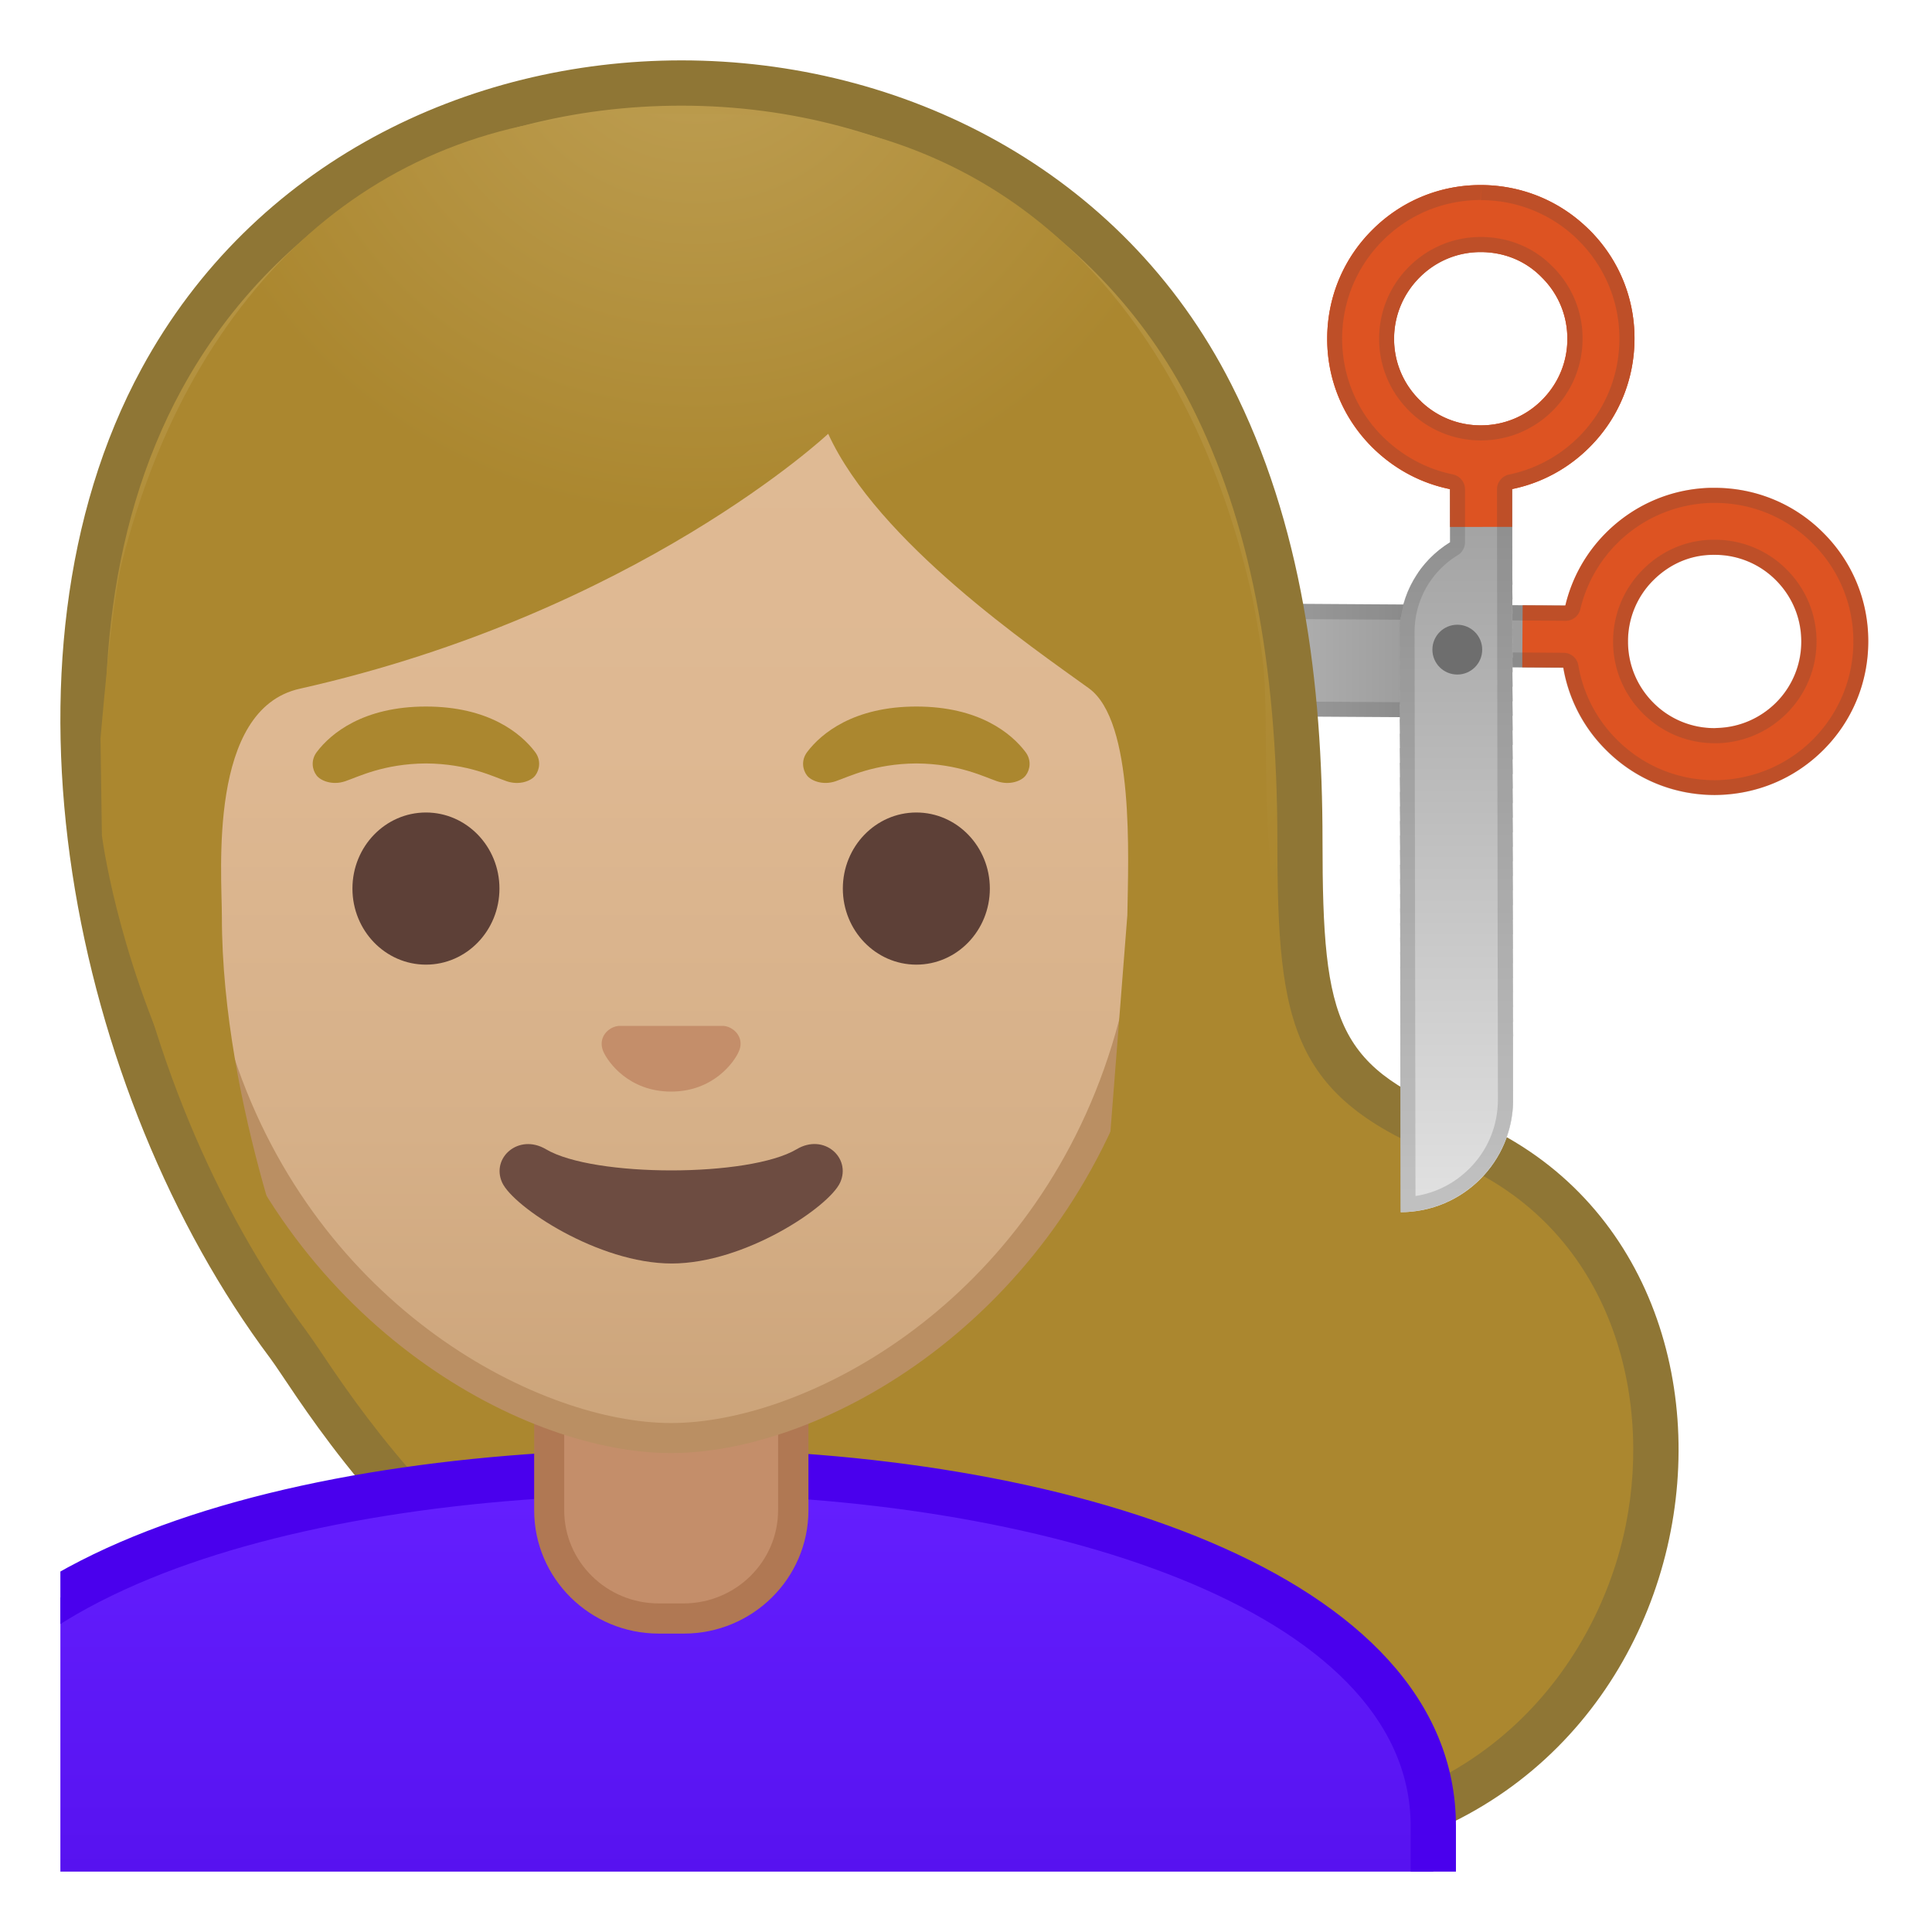 <svg viewBox="0 0 128 128" xmlns="http://www.w3.org/2000/svg" xmlns:xlink="http://www.w3.org/1999/xlink"><defs><path id="a" d="M4 4h120v120H4z"/></defs><clipPath id="b"><use xlink:href="#a"/></clipPath><linearGradient id="c" x1="55.428" x2="104.99" y1="43.694" y2="43.694" gradientUnits="userSpaceOnUse"><stop stop-color="#E0E0E0" offset=".178"/><stop stop-color="#9E9E9E" offset=".755"/></linearGradient><path d="M55.43 47.28l38.43.24c2.52.02 4.73-1.31 5.97-3.31l5.13.03.03-4.11-4.11-.03-37.94-.24c-4.12-.02-7.49 3.3-7.51 7.42z" clip-path="url(#b)" fill="url(#c)"/><g clip-path="url(#b)" fill="#DD5322"><path d="M100.853 44.213l.026-4.11 4.11.026-.026 4.11z"/><path d="M113.31 32.32h.28c2.72 0 5.28 1.05 7.2 2.97 1.93 1.92 2.99 4.47 2.99 7.19s-1.05 5.28-2.97 7.2-4.45 2.97-7.19 2.99c-2.72 0-5.28-1.05-7.2-2.97a10.072 10.072 0 0 1-2.99-7.2c0-2.72 1.05-5.28 2.97-7.2 1.85-1.85 4.3-2.91 6.91-2.98zm.46 15.91c1.47-.04 2.85-.64 3.9-1.68a5.686 5.686 0 0 0 1.67-4.06c0-1.53-.6-2.97-1.69-4.06a5.686 5.686 0 0 0-4.06-1.67c-1.56-.02-2.97.6-4.06 1.69a5.686 5.686 0 0 0-1.67 4.06c0 1.53.6 2.97 1.69 4.06a5.686 5.686 0 0 0 4.06 1.67c.06 0 .11-.01.16-.01z"/></g><g clip-path="url(#b)" opacity=".2"><path d="M113.61 32.32v1c2.45 0 4.75.95 6.48 2.68 1.74 1.73 2.7 4.04 2.7 6.49s-.95 4.76-2.68 6.5c-1.72 1.72-4.03 2.68-6.5 2.7-2.45 0-4.75-.95-6.48-2.68a9.097 9.097 0 0 1-2.56-4.93.99.99 0 0 0-.98-.83l-2.73-.02-1.02-.01h-.01c-.35 0-.67.18-.85.47a5.95 5.95 0 0 1-5.11 2.84l-37.35-.24c.5-3.07 3.18-5.42 6.42-5.42l37.94.24 2.84.02h.01c.46 0 .87-.32.97-.77a9.17 9.17 0 0 1 8.66-7.04h.25v-1m.03 16.92h.16c1.73-.05 3.35-.75 4.58-1.98 1.27-1.28 1.97-2.97 1.97-4.77s-.71-3.49-1.98-4.76l-.03-.03a6.683 6.683 0 0 0-4.72-1.94h-.09c-1.75 0-3.42.7-4.69 1.98s-1.97 2.97-1.97 4.77.71 3.49 1.98 4.76 2.96 1.97 4.75 1.97h.04m-.03-16.92H113.31c-2.62.07-5.06 1.13-6.92 2.99a10.157 10.157 0 0 0-2.68 4.81l-2.84-.02-37.94-.24h-.05c-4.1 0-7.44 3.31-7.46 7.42l38.43.24h.04c2.5 0 4.7-1.33 5.92-3.31l1.02.01 2.73.02a10.01 10.01 0 0 0 2.84 5.47c1.92 1.92 4.47 2.97 7.19 2.97h.02c2.74-.02 5.27-1.07 7.19-2.99 1.92-1.93 2.98-4.48 2.97-7.2 0-2.72-1.07-5.27-2.99-7.19a10.01 10.01 0 0 0-7.17-2.98zm-.01 15.92c-1.53 0-2.97-.59-4.05-1.67a5.712 5.712 0 0 1-1.69-4.06c0-1.53.59-2.97 1.67-4.06 1.07-1.07 2.45-1.69 3.98-1.69h.08c1.53 0 2.96.59 4.05 1.67s1.68 2.52 1.69 4.06c0 1.53-.59 2.97-1.67 4.06a5.682 5.682 0 0 1-3.9 1.68h-.16c.01.01.01.01 0 .01z" fill="#424242"/></g><g clip-path="url(#b)"><radialGradient id="d" cx="44.109" cy="21.319" r="55.329" gradientUnits="userSpaceOnUse"><stop stop-color="#BFA055" offset="0"/><stop stop-color="#AB872F" offset="1"/></radialGradient><path d="M82.88 122.17c-27.56 0-48.69-10.66-62.8-31.67-.41-.62-.74-1.1-.98-1.43C6.81 72.66.31 44.26 10.7 25.14 17.38 12.84 30.26 5.5 45.15 5.5c15.18 0 28.63 7.91 35.1 20.64 3.96 7.79 5.88 17.47 5.88 29.59 0 12.55 1.05 16.13 10.66 19.8 11.18 4.65 14.3 16.3 12.4 25.78-1.92 9.62-9.96 20.86-26.31 20.86z" fill="url(#d)"/><path d="M45.15 7c14.61 0 27.55 7.59 33.76 19.82 3.85 7.58 5.72 17.04 5.72 28.91 0 12.4.95 17.12 11.58 21.18 10.41 4.35 13.28 15.24 11.51 24.1-1.81 9.07-9.4 19.66-24.85 19.66-17.35 0-32.29-4.36-44.38-12.96-9.67-6.88-14.93-14.71-17.17-18.05-.42-.62-.75-1.11-1.03-1.49-12-16.03-18.38-43.73-8.28-62.32C18.43 14.05 30.82 7 45.15 7m0-3C30.97 4 16.79 10.78 9.38 24.42c-10.47 19.28-4.6 48.03 8.51 65.55 3.05 4.08 19.13 33.7 64.98 33.7 31.16 0 37.6-39.92 14.45-49.55-8.78-3.34-9.7-6.2-9.7-18.4 0-10.47-1.35-21.03-6.05-30.27C74.33 11.18 59.73 4 45.15 4z" fill="#8F7635"/></g><g clip-path="url(#b)"><defs><path id="e" d="M-15 4h120v120H-15z"/></defs><clipPath id="f"><use xlink:href="#e"/></clipPath><g clip-path="url(#f)"><linearGradient id="g" x1="44.464" x2="44.464" y1="97.5" y2="130.5" gradientUnits="userSpaceOnUse"><stop stop-color="#651FFF" offset="0"/><stop stop-color="#5914F2" offset=".705"/><stop stop-color="#530EEB" offset="1"/></linearGradient><path d="M-6.04 130.5v-9.51c0-17.29 27.21-23.46 50.5-23.49h.14c13.39 0 25.82 2.15 35.01 6.05 7 2.98 15.35 8.42 15.35 17.44v9.51h-101z" fill="url(#g)"/><path d="M44.6 99c24.28 0 48.86 7.55 48.86 21.99V129h-98v-8.01c0-6.95 4.88-12.47 14.52-16.42 8.75-3.58 20.99-5.56 34.49-5.57h.13m0-3h-.14c-25.65.03-52 7.1-52 24.99V132h104v-11.01C96.46 104.13 70.37 96 44.6 96z" fill="#4A00ED"/><path d="M43.64 107.23c-4 0-7.26-3.22-7.26-7.17v-8.98h16.16v8.98c0 3.96-3.26 7.17-7.26 7.17h-1.64z" fill="#C48E6A"/><path d="M51.55 92.08v7.98c0 3.4-2.81 6.17-6.26 6.17h-1.65c-3.45 0-6.26-2.77-6.26-6.17v-7.98h14.17m2-2H35.39v9.98c0 4.51 3.7 8.17 8.26 8.17h1.65c4.56 0 8.26-3.66 8.26-8.17v-9.98h-.01z" fill="#B07853"/><linearGradient id="h" x1="44.464" x2="44.464" y1="94.708" y2="17.885" gradientUnits="userSpaceOnUse"><stop stop-color="#CCA47A" offset="0"/><stop stop-color="#D6B088" offset=".257"/><stop stop-color="#DEB892" offset=".589"/><stop stop-color="#E0BB95" offset="1"/></linearGradient><path d="M44.46 95.27c-2.3 0-4.91-.5-7.56-1.43-11.33-4.01-24.57-16.34-24.57-37.89 0-28.72 17.31-38.91 32.13-38.91s32.13 10.19 32.13 38.91c0 21.58-13.26 33.9-24.61 37.9-2.63.93-5.23 1.42-7.52 1.42z" fill="url(#h)"/><path d="M44.46 18.04c8.41 0 16.06 3.25 21.55 9.15 6.27 6.73 9.58 16.68 9.58 28.77 0 21.06-12.9 33.07-23.94 36.96-2.53.89-5.01 1.36-7.19 1.36-2.19 0-4.69-.48-7.23-1.38-11.03-3.9-23.9-15.92-23.9-36.94 0-12.09 3.31-22.03 9.58-28.77 5.49-5.9 13.15-9.15 21.55-9.15m0-2c-17.2 0-33.13 12.79-33.13 39.91 0 21.79 13.49 34.67 25.23 38.83 2.8.99 5.5 1.49 7.9 1.49 2.38 0 5.07-.49 7.85-1.47 11.76-4.14 25.28-17.03 25.28-38.84 0-27.13-15.92-39.92-33.13-39.92z" fill="#BA8F63"/><defs><path id="i" d="M4.08 88.85s2.26-44.72 4-51.6C12.75 18.83 25.14 7.56 42.09 7.56h4.93C78.33 7.56 83.5 39.25 84 46.33s.5 16.05.5 20.25c0 9.42 20.58 22 20.58 22l-101 .27z"/></defs><clipPath id="j"><use xlink:href="#i"/></clipPath><g clip-path="url(#j)"><radialGradient id="k" cx="46.119" cy=".637" r="35.035" gradientTransform="matrix(1 0 0 .964 0 .023)" gradientUnits="userSpaceOnUse"><stop stop-color="#BFA055" offset="0"/><stop stop-color="#AB872F" offset="1"/></radialGradient><path d="M85.67 68.58c-2.75-15.1-1.25-20.5-2.17-26-.78-4.69-5-35.51-38.96-35.51-38.83 0-37.97 35.58-37.97 35.58l.18 12.69s.92 7.5 5.08 16.33 8.33 15 8.33 15-5.46-13.33-5.46-25.95c0-2.92-.94-13.73 5.16-15.09 22.36-5.02 35.01-16.89 35.01-16.89 3.29 7.19 13.58 14.19 17.27 16.86 3.03 2.19 2.61 11.2 2.55 15.03l-1.37 17.52c3.6-2.38 10.39-5.56 12.35-9.57z" fill="url(#k)"/></g><path d="M48.28 68.05c-.1-.04-.21-.07-.32-.08h-6.99c-.11.01-.21.04-.32.08-.63.26-.98.91-.68 1.61s1.69 2.66 4.49 2.66 4.19-1.96 4.49-2.66c.31-.69-.04-1.35-.67-1.61z" fill="#C48E6A"/><ellipse cx="28.22" cy="58.87" rx="4.87" ry="5.04" fill="#5D4037"/><ellipse cx="60.71" cy="58.87" rx="4.87" ry="5.04" fill="#5D4037"/><path d="M35.45 49.82c-.93-1.23-3.07-3.01-7.23-3.01s-6.31 1.79-7.23 3.01c-.41.54-.31 1.17-.02 1.55.26.35 1.04.68 1.9.39s2.54-1.16 5.35-1.18c2.81.02 4.49.89 5.35 1.18s1.64-.03 1.9-.39c.28-.38.39-1.01-.02-1.55zM67.94 49.82c-.93-1.23-3.07-3.01-7.23-3.01s-6.31 1.79-7.23 3.01c-.41.54-.31 1.17-.02 1.55.26.35 1.04.68 1.9.39s2.54-1.16 5.35-1.18c2.81.02 4.49.89 5.35 1.18s1.64-.03 1.9-.39c.29-.38.39-1.01-.02-1.55z" fill="#AB872F"/><path d="M52.78 76.14c-3.15 1.87-13.46 1.87-16.61 0-1.81-1.07-3.65.57-2.9 2.21.74 1.61 6.37 5.36 11.23 5.36s10.42-3.75 11.16-5.36c.75-1.64-1.07-3.29-2.88-2.21z" fill="#6D4C41"/></g></g><g clip-path="url(#b)"><defs><path id="l" d="M96.07 30.8l.01 5.13c-2 1.23-3.35 3.43-3.34 5.95l.06 38.43c4.12-.01 7.46-3.35 7.45-7.47l-.06-37.94-.01-4.11-4.11.01z"/></defs><clipPath id="m"><use xlink:href="#l"/></clipPath><path clip-path="url(#m)" fill="#ABABAB" d="M102.06 32.57l.14 5.16-12.43.35-.01-.6 8.25-8.74z"/><path transform="rotate(-1.621 95.84 38.32)" clip-path="url(#m)" fill="#ABABAB" d="M89.78 37.9h12.44v.96H89.78z"/><path transform="rotate(-1.621 95.865 39.284)" clip-path="url(#m)" fill="#ACACAC" d="M89.81 38.87h12.44v.96H89.81z"/><path transform="rotate(-1.621 95.894 40.246)" clip-path="url(#m)" fill="#ADADAD" d="M89.84 39.83h12.44v.96H89.84z"/><path transform="rotate(-1.621 95.92 41.207)" clip-path="url(#m)" fill="#AEAEAE" d="M89.87 40.8h12.44v.96H89.87z"/><path transform="rotate(-1.621 95.948 42.172)" clip-path="url(#m)" fill="#AFAFAF" d="M89.89 41.76h12.44v.96H89.89z"/><path transform="rotate(-1.621 95.977 43.134)" clip-path="url(#m)" fill="#B0B0B0" d="M89.92 42.72h12.44v.96H89.92z"/><path transform="rotate(-1.621 96.002 44.095)" clip-path="url(#m)" fill="#B1B1B1" d="M89.95 43.69h12.44v.96H89.95z"/><path transform="rotate(-1.621 96.031 45.057)" clip-path="url(#m)" fill="#B2B2B2" d="M89.97 44.65h12.44v.96H89.97z"/><path transform="rotate(-1.621 96.056 46.022)" clip-path="url(#m)" fill="#B3B3B3" d="M90 45.62h12.44v.96H90z"/><path transform="rotate(-1.621 96.085 46.984)" clip-path="url(#m)" fill="#B4B4B4" d="M90.03 46.58h12.44v.96H90.03z"/><path transform="rotate(-1.621 96.11 47.945)" clip-path="url(#m)" fill="#B5B5B5" d="M90.06 47.55h12.44v.96H90.06z"/><path transform="rotate(-1.621 96.14 48.91)" clip-path="url(#m)" fill="#B6B6B6" d="M90.08 48.51h12.44v.96H90.08z"/><path transform="rotate(-1.621 96.164 49.872)" clip-path="url(#m)" fill="#B7B7B7" d="M90.11 49.47h12.44v.96H90.11z"/><path transform="rotate(-1.621 96.193 50.833)" clip-path="url(#m)" fill="#B8B8B8" d="M90.14 50.44h12.44v.96H90.14z"/><path transform="rotate(-1.621 96.218 51.798)" clip-path="url(#m)" fill="#B9B9B9" d="M90.17 51.4h12.44v.96H90.17z"/><path transform="rotate(-1.621 96.247 52.76)" clip-path="url(#m)" fill="#BABABA" d="M90.19 52.37h12.44v.96H90.19z"/><path transform="rotate(-1.621 96.276 53.721)" clip-path="url(#m)" fill="#BCBCBC" d="M90.22 53.33h12.44v.96H90.22z"/><path transform="rotate(-1.621 96.301 54.686)" clip-path="url(#m)" fill="#BDBDBD" d="M90.25 54.3h12.44v.96H90.25z"/><path transform="rotate(-1.621 96.33 55.648)" clip-path="url(#m)" fill="#BEBEBE" d="M90.27 55.26h12.44v.96H90.27z"/><path transform="rotate(-1.621 96.355 56.61)" clip-path="url(#m)" fill="#BFBFBF" d="M90.3 56.22h12.44v.96H90.3z"/><path transform="rotate(-1.621 96.384 57.574)" clip-path="url(#m)" fill="silver" d="M90.33 57.19h12.44v.96H90.33z"/><path transform="rotate(-1.621 96.41 58.536)" clip-path="url(#m)" fill="#C1C1C1" d="M90.36 58.15h12.44v.96H90.36z"/><path transform="rotate(-1.621 96.438 59.497)" clip-path="url(#m)" fill="#C2C2C2" d="M90.38 59.12h12.44v.96H90.38z"/><path transform="rotate(-1.621 96.463 60.462)" clip-path="url(#m)" fill="#C3C3C3" d="M90.41 60.08h12.44v.96H90.41z"/><path transform="rotate(-1.621 96.492 61.424)" clip-path="url(#m)" fill="#C4C4C4" d="M90.44 61.05h12.44v.96H90.44z"/><path transform="rotate(-1.621 96.521 62.385)" clip-path="url(#m)" fill="#C5C5C5" d="M90.47 62.01h12.44v.96H90.47z"/><path transform="rotate(-1.621 96.546 63.35)" clip-path="url(#m)" fill="#C6C6C6" d="M90.49 62.97h12.44v.96H90.49z"/><path transform="rotate(-1.621 96.575 64.312)" clip-path="url(#m)" fill="#C7C7C7" d="M90.52 63.94h12.44v.96H90.52z"/><path transform="rotate(-1.621 96.6 65.274)" clip-path="url(#m)" fill="#C8C8C8" d="M90.55 64.9h12.44v.96H90.55z"/><path transform="rotate(-1.621 96.63 66.239)" clip-path="url(#m)" fill="#C9C9C9" d="M90.57 65.87h12.44v.96H90.57z"/><path transform="rotate(-1.621 96.654 67.2)" clip-path="url(#m)" fill="#CACACA" d="M90.6 66.83h12.44v.96H90.6z"/><path transform="rotate(-1.621 96.683 68.162)" clip-path="url(#m)" fill="#CBCBCB" d="M90.63 67.8h12.44v.96H90.63z"/><path clip-path="url(#m)" fill="#CBCBCB" d="M103.08 68.58l.14 5.24-8.16 8.64-4.14-3.92-.28-9.6z"/><path fill="#DD5322" d="M96.067 30.803l4.11-.006.006 4.11-4.11.006z"/><path d="M105.1 15.04c.07.06.13.13.2.19 1.93 1.92 2.99 4.47 2.99 7.19s-1.05 5.28-2.97 7.2c-1.92 1.93-4.48 2.99-7.2 2.99s-5.25-1.04-7.2-2.97c-1.93-1.92-2.99-4.47-2.99-7.19s1.05-5.28 2.97-7.2c1.92-1.93 4.47-2.99 7.19-2.99 2.63 0 5.11.98 7.01 2.78zM94.17 26.62a5.675 5.675 0 0 0 3.95 1.56c1.53 0 2.97-.6 4.05-1.69s1.68-2.53 1.67-4.06c0-1.53-.6-2.97-1.69-4.05-1.09-1.12-2.53-1.68-4.06-1.68s-2.97.6-4.05 1.69-1.68 2.53-1.68 4.06.6 2.97 1.69 4.05c.05.04.09.08.12.12z" fill="#DD5322"/></g><g clip-path="url(#b)"><linearGradient id="n" x1="96.49" x2="96.49" y1="30.794" y2="79.132" gradientUnits="userSpaceOnUse"><stop stop-color="#9E9E9E" offset="0"/><stop stop-color="#E0E0E0" offset="1"/></linearGradient><path d="M96.07 30.8l.01 5.13c-2 1.23-3.35 3.43-3.34 5.95l.06 38.43c4.12-.01 7.46-3.35 7.45-7.47l-.06-37.94-.01-4.11-4.11.01z" fill="url(#n)"/><path fill="#DD5322" d="M96.067 30.803l4.11-.006.006 4.11-4.11.006z"/><path d="M105.1 15.04c.07.06.13.13.2.19 1.93 1.92 2.99 4.47 2.99 7.19s-1.05 5.28-2.97 7.2c-1.92 1.93-4.48 2.99-7.2 2.99s-5.25-1.04-7.2-2.97c-1.93-1.92-2.99-4.47-2.99-7.19s1.05-5.28 2.97-7.2c1.92-1.93 4.47-2.99 7.19-2.99 2.63 0 5.11.98 7.01 2.78zM94.17 26.62a5.675 5.675 0 0 0 3.95 1.56c1.53 0 2.97-.6 4.05-1.69s1.68-2.53 1.67-4.06c0-1.53-.6-2.97-1.69-4.05-1.09-1.12-2.53-1.68-4.06-1.68s-2.97.6-4.05 1.69-1.68 2.53-1.68 4.06.6 2.97 1.69 4.05c.05.04.09.08.12.12z" fill="#DD5322"/><circle cx="96.55" cy="43.04" r="1.65" fill="#6E6E6E"/></g><g clip-path="url(#b)" opacity=".2"><path d="M98.11 12.26v1c2.36 0 4.59.89 6.3 2.5l.18.18a9.14 9.14 0 0 1 2.7 6.49c0 2.45-.95 4.76-2.68 6.5a9.146 9.146 0 0 1-4.63 2.51c-.47.1-.8.51-.8.98v2.49l.06 37.94c0 1.73-.67 3.35-1.89 4.57-.98.98-2.22 1.61-3.57 1.82l-.06-37.36c0-2.09 1.07-4 2.86-5.1.3-.18.48-.51.48-.85v-3.52c0-.47-.34-.88-.8-.98-1.74-.35-3.34-1.22-4.64-2.49-1.74-1.73-2.69-4.03-2.7-6.49 0-2.45.95-4.76 2.68-6.5s4.03-2.69 6.49-2.7l.02-.99m0 16.92s.01 0 0 0c1.81 0 3.5-.71 4.77-1.98s1.97-2.97 1.97-4.77v-.04a6.678 6.678 0 0 0-1.97-4.71c-1.24-1.28-2.94-1.98-4.78-1.98-1.8 0-3.49.71-4.76 1.98s-1.97 2.97-1.97 4.77.71 3.49 1.97 4.75l.14.14a6.725 6.725 0 0 0 4.63 1.84m0-16.92h-.01c-2.72 0-5.27 1.07-7.19 2.99a10.146 10.146 0 0 0-2.97 7.2c0 2.72 1.07 5.27 2.99 7.19 1.45 1.43 3.22 2.37 5.14 2.76v3.52c-2 1.23-3.35 3.43-3.34 5.95l.06 38.43c4.12-.01 7.46-3.35 7.45-7.47l-.06-37.94V32.4c1.94-.4 3.71-1.35 5.14-2.78 1.92-1.93 2.97-4.49 2.97-7.2 0-2.72-1.07-5.27-2.99-7.19-.07-.07-.13-.13-.2-.19-1.9-1.79-4.37-2.78-6.99-2.78zm0 15.92c-1.48 0-2.87-.55-3.94-1.56-.04-.04-.08-.07-.11-.11a5.706 5.706 0 0 1-1.69-4.05c0-1.53.59-2.98 1.68-4.06a5.706 5.706 0 0 1 4.05-1.69h.01c1.53 0 2.97.56 4.05 1.68a5.706 5.706 0 0 1 1.69 4.05c0 1.53-.59 2.97-1.67 4.06a5.708 5.708 0 0 1-4.07 1.68c.01 0 .01 0 0 0z" fill="#424242"/></g></svg>
